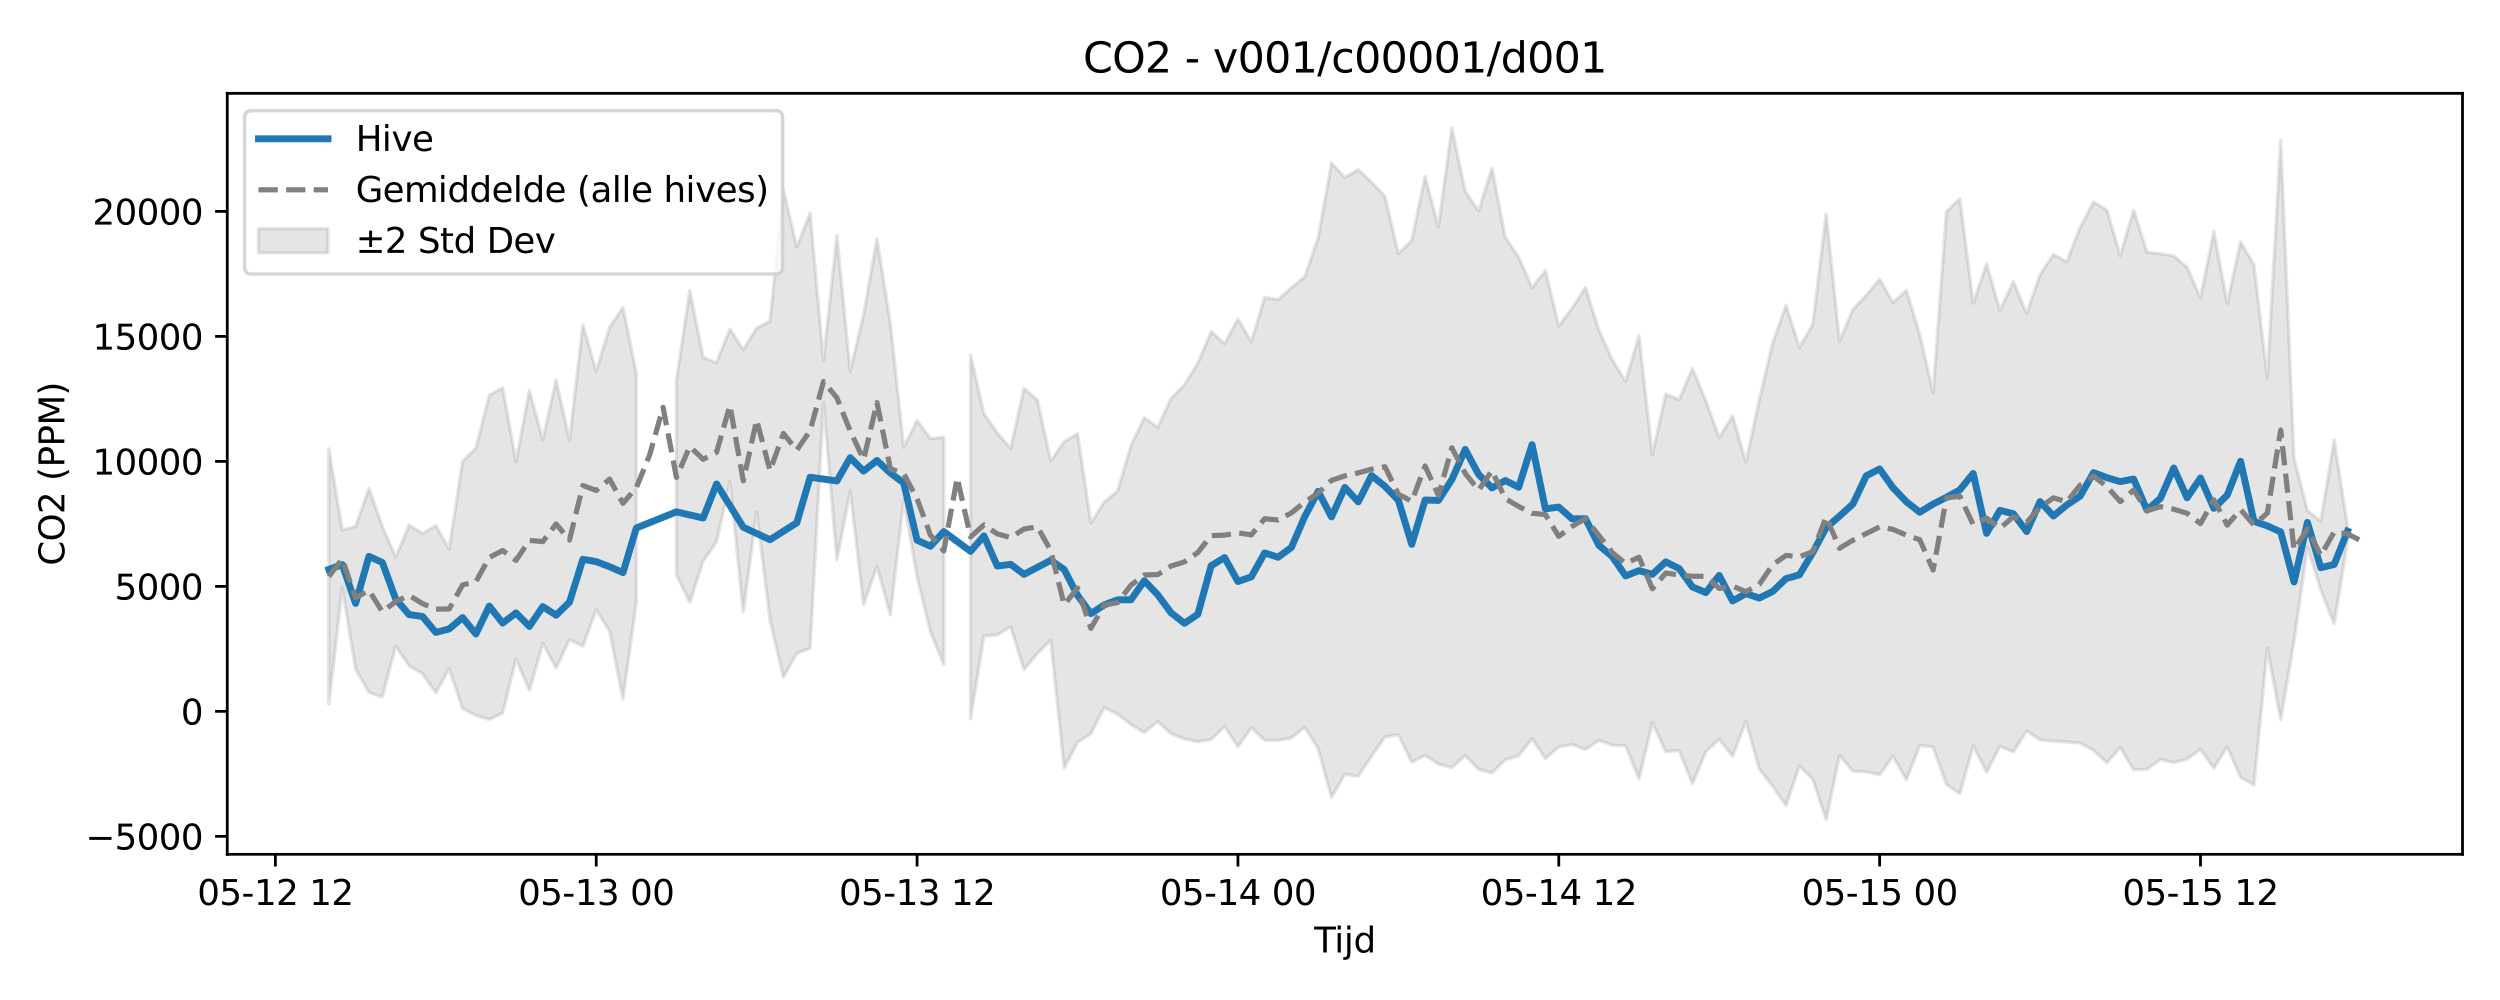 <?xml version="1.0" encoding="utf-8" standalone="no"?>
<!DOCTYPE svg PUBLIC "-//W3C//DTD SVG 1.1//EN"
  "http://www.w3.org/Graphics/SVG/1.1/DTD/svg11.dtd">
<svg xmlns:xlink="http://www.w3.org/1999/xlink" width="720pt" height="288pt" viewBox="0 0 720 288" xmlns="http://www.w3.org/2000/svg" version="1.1">
 <defs>
  <style type="text/css">*{stroke-linejoin: round; stroke-linecap: butt}</style>
 </defs>
 <g id="figure_1">
  <g id="patch_1">
   <path d="M 0 288 
L 720 288 
L 720 0 
L 0 0 
z
" style="fill: #ffffff"/>
  </g>
  <g id="axes_1">
   <g id="patch_2">
    <path d="M 65.45 246.04 
L 709.2 246.04 
L 709.2 26.88 
L 65.45 26.88 
z
" style="fill: #ffffff"/>
   </g>
   <g id="FillBetweenPolyCollection_1">
    <path d="M 94.711 129.252 
L 94.711 202.8 
L 98.562 169.252 
L 102.412 192.684 
L 106.262 199.421 
L 110.112 200.731 
L 113.962 186.057 
L 117.812 191.731 
L 121.663 194.005 
L 125.513 199.512 
L 129.363 192.628 
L 133.213 204.054 
L 137.063 206.027 
L 140.914 207.275 
L 144.764 205.402 
L 148.614 189.806 
L 152.464 198.836 
L 156.314 185.295 
L 160.164 192.362 
L 164.015 184.247 
L 167.865 186.095 
L 171.715 175.611 
L 175.565 181.695 
L 179.415 201.39 
L 183.265 173.303 
L 183.265 107.586 
L 183.265 107.586 
L 179.415 88.534 
L 175.565 94.281 
L 171.715 106.928 
L 167.865 93.55 
L 164.015 126.811 
L 160.164 109.435 
L 156.314 126.682 
L 152.464 112.42 
L 148.614 132.943 
L 144.764 111.709 
L 140.914 113.82 
L 137.063 128.997 
L 133.213 132.876 
L 129.363 158.117 
L 125.513 151.372 
L 121.663 153.663 
L 117.812 151.24 
L 113.962 160.437 
L 110.112 151.615 
L 106.262 140.646 
L 102.412 151.64 
L 98.562 152.632 
L 94.711 129.252 
z
" clip-path="url(#pa9d5048d64)" style="fill: #808080; fill-opacity: 0.2; stroke: #808080; stroke-opacity: 0.2"/>
    <path d="M 194.816 109.461 
L 194.816 165.546 
L 198.666 173.503 
L 202.516 161.614 
L 206.367 156.073 
L 210.217 138.718 
L 214.067 176.245 
L 217.917 147.374 
L 221.767 178.638 
L 225.617 195.065 
L 229.468 188.152 
L 233.318 186.663 
L 237.168 115.908 
L 241.018 161.241 
L 244.868 141.38 
L 248.719 174.123 
L 252.569 163.123 
L 256.419 176.995 
L 260.269 143.99 
L 264.119 166.127 
L 267.969 181.931 
L 271.82 191.411 
L 271.82 125.903 
L 271.82 125.903 
L 267.969 126.303 
L 264.119 121.141 
L 260.269 128.833 
L 256.419 92.98 
L 252.569 68.763 
L 248.719 90.578 
L 244.868 106.904 
L 241.018 67.858 
L 237.168 103.854 
L 233.318 61.415 
L 229.468 71.136 
L 225.617 54.627 
L 221.767 92.484 
L 217.917 94.506 
L 214.067 100.713 
L 210.217 94.772 
L 206.367 104.44 
L 202.516 102.954 
L 198.666 83.65 
L 194.816 109.461 
z
" clip-path="url(#pa9d5048d64)" style="fill: #808080; fill-opacity: 0.2; stroke: #808080; stroke-opacity: 0.2"/>
    <path d="M 279.52 102.219 
L 279.52 207.023 
L 283.37 183.204 
L 287.22 182.852 
L 291.071 180.463 
L 294.921 192.879 
L 298.771 188.224 
L 302.621 184.398 
L 306.471 221.164 
L 310.321 213.826 
L 314.172 211.301 
L 318.022 203.767 
L 321.872 205.689 
L 325.722 208.696 
L 329.572 210.972 
L 333.422 207.827 
L 337.273 211.308 
L 341.123 212.835 
L 344.973 213.609 
L 348.823 212.984 
L 352.673 209.233 
L 356.524 215.041 
L 360.374 209.633 
L 364.224 213.176 
L 368.074 213.221 
L 371.924 212.534 
L 375.774 209.448 
L 379.625 215.559 
L 383.475 229.695 
L 387.325 222.972 
L 391.175 223.527 
L 395.025 217.754 
L 398.876 212.237 
L 402.726 211.612 
L 406.576 219.481 
L 410.426 217.536 
L 414.276 220.056 
L 418.126 221.06 
L 421.977 217.61 
L 425.827 221.572 
L 429.677 222.626 
L 433.527 218.836 
L 437.377 217.633 
L 441.228 212.762 
L 445.078 218.446 
L 448.928 215.09 
L 452.778 214.425 
L 456.628 215.855 
L 460.478 213.205 
L 464.329 214.606 
L 468.179 214.784 
L 472.029 224.287 
L 475.879 208.09 
L 479.729 216.559 
L 483.579 216.081 
L 487.43 225.74 
L 491.28 216.499 
L 495.13 212.912 
L 498.98 217.807 
L 502.83 207.749 
L 506.681 221.482 
L 510.531 226.447 
L 514.381 231.969 
L 518.231 220.585 
L 522.081 224.391 
L 525.931 236.078 
L 529.782 217.558 
L 533.632 222.11 
L 537.482 222.307 
L 541.332 223.127 
L 545.182 217.759 
L 549.033 224.582 
L 552.883 214.659 
L 556.733 215.178 
L 560.583 225.913 
L 564.433 228.577 
L 568.283 214.833 
L 572.134 222.397 
L 575.984 214.933 
L 579.834 216.521 
L 583.684 210.521 
L 587.534 213.077 
L 591.385 213.487 
L 595.235 213.691 
L 599.085 213.994 
L 602.935 216.105 
L 606.785 219.675 
L 610.635 215.271 
L 614.486 221.71 
L 618.336 221.529 
L 622.186 218.768 
L 626.036 219.634 
L 629.886 218.634 
L 633.736 215.794 
L 637.587 221.243 
L 641.437 215.063 
L 645.287 223.859 
L 649.137 226.102 
L 652.987 186.652 
L 656.838 207.263 
L 660.688 184.583 
L 664.538 157.597 
L 668.388 169.874 
L 672.238 179.682 
L 676.088 155.932 
L 676.088 151.575 
L 676.088 151.575 
L 672.238 126.719 
L 668.388 150.129 
L 664.538 147.056 
L 660.688 132.055 
L 656.838 40.417 
L 652.987 108.905 
L 649.137 76.282 
L 645.287 69.677 
L 641.437 87.382 
L 637.587 66.647 
L 633.736 85.822 
L 629.886 77.018 
L 626.036 73.664 
L 622.186 73.085 
L 618.336 72.627 
L 614.486 60.544 
L 610.635 73.666 
L 606.785 60.516 
L 602.935 58.194 
L 599.085 65.452 
L 595.235 75.382 
L 591.385 73.302 
L 587.534 79.127 
L 583.684 90.291 
L 579.834 81.108 
L 575.984 89.418 
L 572.134 76.034 
L 568.283 87.334 
L 564.433 57.232 
L 560.583 60.918 
L 556.733 113.185 
L 552.883 96.201 
L 549.033 83.64 
L 545.182 87.168 
L 541.332 80.361 
L 537.482 85.092 
L 533.632 89.075 
L 529.782 98.253 
L 525.931 61.62 
L 522.081 93.395 
L 518.231 100.098 
L 514.381 87.936 
L 510.531 98.835 
L 506.681 115.124 
L 502.83 133.102 
L 498.98 119.783 
L 495.13 126.046 
L 491.28 115.412 
L 487.43 106.196 
L 483.579 115.068 
L 479.729 113.517 
L 475.879 131.04 
L 472.029 96.647 
L 468.179 109.792 
L 464.329 103.627 
L 460.478 95.118 
L 456.628 82.806 
L 452.778 88.748 
L 448.928 93.868 
L 445.078 77.949 
L 441.228 82.862 
L 437.377 74.079 
L 433.527 68.357 
L 429.677 48.464 
L 425.827 60.795 
L 421.977 55.038 
L 418.126 36.842 
L 414.276 65.377 
L 410.426 50.875 
L 406.576 69.27 
L 402.726 73.036 
L 398.876 56.613 
L 395.025 52.463 
L 391.175 48.865 
L 387.325 51.121 
L 383.475 46.988 
L 379.625 68.5 
L 375.774 79.722 
L 371.924 82.885 
L 368.074 86.291 
L 364.224 85.648 
L 360.374 98.451 
L 356.524 91.886 
L 352.673 99.013 
L 348.823 95.535 
L 344.973 104.604 
L 341.123 110.815 
L 337.273 114.733 
L 333.422 123.123 
L 329.572 120.238 
L 325.722 128.317 
L 321.872 141.414 
L 318.022 144.621 
L 314.172 150.638 
L 310.321 124.887 
L 306.471 127.215 
L 302.621 132.758 
L 298.771 115.201 
L 294.921 111.835 
L 291.071 129.147 
L 287.22 124.659 
L 283.37 119.149 
L 279.52 102.219 
z
" clip-path="url(#pa9d5048d64)" style="fill: #808080; fill-opacity: 0.2; stroke: #808080; stroke-opacity: 0.2"/>
   </g>
   <g id="matplotlib.axis_1">
    <g id="xtick_1">
     <g id="line2d_1">
      <defs>
       <path id="maeb5e033cd" d="M 0 0 
L 0 3.5 
" style="stroke: #000000; stroke-width: 0.8"/>
      </defs>
      <g>
       <use xlink:href="#maeb5e033cd" x="79.311" y="246.04" style="stroke: #000000; stroke-width: 0.8"/>
      </g>
     </g>
     <g id="text_1">
      <!-- 05-12 12 -->
      <g transform="translate(56.83 260.638) scale(0.1 -0.1)">
       <defs>
        <path id="DejaVuSans-30" d="M 2034 4250 
Q 1547 4250 1301 3770 
Q 1056 3291 1056 2328 
Q 1056 1369 1301 889 
Q 1547 409 2034 409 
Q 2525 409 2770 889 
Q 3016 1369 3016 2328 
Q 3016 3291 2770 3770 
Q 2525 4250 2034 4250 
z
M 2034 4750 
Q 2819 4750 3233 4129 
Q 3647 3509 3647 2328 
Q 3647 1150 3233 529 
Q 2819 -91 2034 -91 
Q 1250 -91 836 529 
Q 422 1150 422 2328 
Q 422 3509 836 4129 
Q 1250 4750 2034 4750 
z
" transform="scale(0.016)"/>
        <path id="DejaVuSans-35" d="M 691 4666 
L 3169 4666 
L 3169 4134 
L 1269 4134 
L 1269 2991 
Q 1406 3038 1543 3061 
Q 1681 3084 1819 3084 
Q 2600 3084 3056 2656 
Q 3513 2228 3513 1497 
Q 3513 744 3044 326 
Q 2575 -91 1722 -91 
Q 1428 -91 1123 -41 
Q 819 9 494 109 
L 494 744 
Q 775 591 1075 516 
Q 1375 441 1709 441 
Q 2250 441 2565 725 
Q 2881 1009 2881 1497 
Q 2881 1984 2565 2268 
Q 2250 2553 1709 2553 
Q 1456 2553 1204 2497 
Q 953 2441 691 2322 
L 691 4666 
z
" transform="scale(0.016)"/>
        <path id="DejaVuSans-2d" d="M 313 2009 
L 1997 2009 
L 1997 1497 
L 313 1497 
L 313 2009 
z
" transform="scale(0.016)"/>
        <path id="DejaVuSans-31" d="M 794 531 
L 1825 531 
L 1825 4091 
L 703 3866 
L 703 4441 
L 1819 4666 
L 2450 4666 
L 2450 531 
L 3481 531 
L 3481 0 
L 794 0 
L 794 531 
z
" transform="scale(0.016)"/>
        <path id="DejaVuSans-32" d="M 1228 531 
L 3431 531 
L 3431 0 
L 469 0 
L 469 531 
Q 828 903 1448 1529 
Q 2069 2156 2228 2338 
Q 2531 2678 2651 2914 
Q 2772 3150 2772 3378 
Q 2772 3750 2511 3984 
Q 2250 4219 1831 4219 
Q 1534 4219 1204 4116 
Q 875 4013 500 3803 
L 500 4441 
Q 881 4594 1212 4672 
Q 1544 4750 1819 4750 
Q 2544 4750 2975 4387 
Q 3406 4025 3406 3419 
Q 3406 3131 3298 2873 
Q 3191 2616 2906 2266 
Q 2828 2175 2409 1742 
Q 1991 1309 1228 531 
z
" transform="scale(0.016)"/>
        <path id="DejaVuSans-20" transform="scale(0.016)"/>
       </defs>
       <use xlink:href="#DejaVuSans-30"/>
       <use xlink:href="#DejaVuSans-35" transform="translate(63.623 0)"/>
       <use xlink:href="#DejaVuSans-2d" transform="translate(127.246 0)"/>
       <use xlink:href="#DejaVuSans-31" transform="translate(163.33 0)"/>
       <use xlink:href="#DejaVuSans-32" transform="translate(226.953 0)"/>
       <use xlink:href="#DejaVuSans-20" transform="translate(290.576 0)"/>
       <use xlink:href="#DejaVuSans-31" transform="translate(322.363 0)"/>
       <use xlink:href="#DejaVuSans-32" transform="translate(385.986 0)"/>
      </g>
     </g>
    </g>
    <g id="xtick_2">
     <g id="line2d_2">
      <g>
       <use xlink:href="#maeb5e033cd" x="171.715" y="246.04" style="stroke: #000000; stroke-width: 0.8"/>
      </g>
     </g>
     <g id="text_2">
      <!-- 05-13 00 -->
      <g transform="translate(149.234 260.638) scale(0.1 -0.1)">
       <defs>
        <path id="DejaVuSans-33" d="M 2597 2516 
Q 3050 2419 3304 2112 
Q 3559 1806 3559 1356 
Q 3559 666 3084 287 
Q 2609 -91 1734 -91 
Q 1441 -91 1130 -33 
Q 819 25 488 141 
L 488 750 
Q 750 597 1062 519 
Q 1375 441 1716 441 
Q 2309 441 2620 675 
Q 2931 909 2931 1356 
Q 2931 1769 2642 2001 
Q 2353 2234 1838 2234 
L 1294 2234 
L 1294 2753 
L 1863 2753 
Q 2328 2753 2575 2939 
Q 2822 3125 2822 3475 
Q 2822 3834 2567 4026 
Q 2313 4219 1838 4219 
Q 1578 4219 1281 4162 
Q 984 4106 628 3988 
L 628 4550 
Q 988 4650 1302 4700 
Q 1616 4750 1894 4750 
Q 2613 4750 3031 4423 
Q 3450 4097 3450 3541 
Q 3450 3153 3228 2886 
Q 3006 2619 2597 2516 
z
" transform="scale(0.016)"/>
       </defs>
       <use xlink:href="#DejaVuSans-30"/>
       <use xlink:href="#DejaVuSans-35" transform="translate(63.623 0)"/>
       <use xlink:href="#DejaVuSans-2d" transform="translate(127.246 0)"/>
       <use xlink:href="#DejaVuSans-31" transform="translate(163.33 0)"/>
       <use xlink:href="#DejaVuSans-33" transform="translate(226.953 0)"/>
       <use xlink:href="#DejaVuSans-20" transform="translate(290.576 0)"/>
       <use xlink:href="#DejaVuSans-30" transform="translate(322.363 0)"/>
       <use xlink:href="#DejaVuSans-30" transform="translate(385.986 0)"/>
      </g>
     </g>
    </g>
    <g id="xtick_3">
     <g id="line2d_3">
      <g>
       <use xlink:href="#maeb5e033cd" x="264.119" y="246.04" style="stroke: #000000; stroke-width: 0.8"/>
      </g>
     </g>
     <g id="text_3">
      <!-- 05-13 12 -->
      <g transform="translate(241.639 260.638) scale(0.1 -0.1)">
       <use xlink:href="#DejaVuSans-30"/>
       <use xlink:href="#DejaVuSans-35" transform="translate(63.623 0)"/>
       <use xlink:href="#DejaVuSans-2d" transform="translate(127.246 0)"/>
       <use xlink:href="#DejaVuSans-31" transform="translate(163.33 0)"/>
       <use xlink:href="#DejaVuSans-33" transform="translate(226.953 0)"/>
       <use xlink:href="#DejaVuSans-20" transform="translate(290.576 0)"/>
       <use xlink:href="#DejaVuSans-31" transform="translate(322.363 0)"/>
       <use xlink:href="#DejaVuSans-32" transform="translate(385.986 0)"/>
      </g>
     </g>
    </g>
    <g id="xtick_4">
     <g id="line2d_4">
      <g>
       <use xlink:href="#maeb5e033cd" x="356.524" y="246.04" style="stroke: #000000; stroke-width: 0.8"/>
      </g>
     </g>
     <g id="text_4">
      <!-- 05-14 00 -->
      <g transform="translate(334.043 260.638) scale(0.1 -0.1)">
       <defs>
        <path id="DejaVuSans-34" d="M 2419 4116 
L 825 1625 
L 2419 1625 
L 2419 4116 
z
M 2253 4666 
L 3047 4666 
L 3047 1625 
L 3713 1625 
L 3713 1100 
L 3047 1100 
L 3047 0 
L 2419 0 
L 2419 1100 
L 313 1100 
L 313 1709 
L 2253 4666 
z
" transform="scale(0.016)"/>
       </defs>
       <use xlink:href="#DejaVuSans-30"/>
       <use xlink:href="#DejaVuSans-35" transform="translate(63.623 0)"/>
       <use xlink:href="#DejaVuSans-2d" transform="translate(127.246 0)"/>
       <use xlink:href="#DejaVuSans-31" transform="translate(163.33 0)"/>
       <use xlink:href="#DejaVuSans-34" transform="translate(226.953 0)"/>
       <use xlink:href="#DejaVuSans-20" transform="translate(290.576 0)"/>
       <use xlink:href="#DejaVuSans-30" transform="translate(322.363 0)"/>
       <use xlink:href="#DejaVuSans-30" transform="translate(385.986 0)"/>
      </g>
     </g>
    </g>
    <g id="xtick_5">
     <g id="line2d_5">
      <g>
       <use xlink:href="#maeb5e033cd" x="448.928" y="246.04" style="stroke: #000000; stroke-width: 0.8"/>
      </g>
     </g>
     <g id="text_5">
      <!-- 05-14 12 -->
      <g transform="translate(426.447 260.638) scale(0.1 -0.1)">
       <use xlink:href="#DejaVuSans-30"/>
       <use xlink:href="#DejaVuSans-35" transform="translate(63.623 0)"/>
       <use xlink:href="#DejaVuSans-2d" transform="translate(127.246 0)"/>
       <use xlink:href="#DejaVuSans-31" transform="translate(163.33 0)"/>
       <use xlink:href="#DejaVuSans-34" transform="translate(226.953 0)"/>
       <use xlink:href="#DejaVuSans-20" transform="translate(290.576 0)"/>
       <use xlink:href="#DejaVuSans-31" transform="translate(322.363 0)"/>
       <use xlink:href="#DejaVuSans-32" transform="translate(385.986 0)"/>
      </g>
     </g>
    </g>
    <g id="xtick_6">
     <g id="line2d_6">
      <g>
       <use xlink:href="#maeb5e033cd" x="541.332" y="246.04" style="stroke: #000000; stroke-width: 0.8"/>
      </g>
     </g>
     <g id="text_6">
      <!-- 05-15 00 -->
      <g transform="translate(518.852 260.638) scale(0.1 -0.1)">
       <use xlink:href="#DejaVuSans-30"/>
       <use xlink:href="#DejaVuSans-35" transform="translate(63.623 0)"/>
       <use xlink:href="#DejaVuSans-2d" transform="translate(127.246 0)"/>
       <use xlink:href="#DejaVuSans-31" transform="translate(163.33 0)"/>
       <use xlink:href="#DejaVuSans-35" transform="translate(226.953 0)"/>
       <use xlink:href="#DejaVuSans-20" transform="translate(290.576 0)"/>
       <use xlink:href="#DejaVuSans-30" transform="translate(322.363 0)"/>
       <use xlink:href="#DejaVuSans-30" transform="translate(385.986 0)"/>
      </g>
     </g>
    </g>
    <g id="xtick_7">
     <g id="line2d_7">
      <g>
       <use xlink:href="#maeb5e033cd" x="633.736" y="246.04" style="stroke: #000000; stroke-width: 0.8"/>
      </g>
     </g>
     <g id="text_7">
      <!-- 05-15 12 -->
      <g transform="translate(611.256 260.638) scale(0.1 -0.1)">
       <use xlink:href="#DejaVuSans-30"/>
       <use xlink:href="#DejaVuSans-35" transform="translate(63.623 0)"/>
       <use xlink:href="#DejaVuSans-2d" transform="translate(127.246 0)"/>
       <use xlink:href="#DejaVuSans-31" transform="translate(163.33 0)"/>
       <use xlink:href="#DejaVuSans-35" transform="translate(226.953 0)"/>
       <use xlink:href="#DejaVuSans-20" transform="translate(290.576 0)"/>
       <use xlink:href="#DejaVuSans-31" transform="translate(322.363 0)"/>
       <use xlink:href="#DejaVuSans-32" transform="translate(385.986 0)"/>
      </g>
     </g>
    </g>
    <g id="text_8">
     <!-- Tijd -->
     <g transform="translate(378.475 274.317) scale(0.1 -0.1)">
      <defs>
       <path id="DejaVuSans-54" d="M -19 4666 
L 3928 4666 
L 3928 4134 
L 2272 4134 
L 2272 0 
L 1638 0 
L 1638 4134 
L -19 4134 
L -19 4666 
z
" transform="scale(0.016)"/>
       <path id="DejaVuSans-69" d="M 603 3500 
L 1178 3500 
L 1178 0 
L 603 0 
L 603 3500 
z
M 603 4863 
L 1178 4863 
L 1178 4134 
L 603 4134 
L 603 4863 
z
" transform="scale(0.016)"/>
       <path id="DejaVuSans-6a" d="M 603 3500 
L 1178 3500 
L 1178 -63 
Q 1178 -731 923 -1031 
Q 669 -1331 103 -1331 
L -116 -1331 
L -116 -844 
L 38 -844 
Q 366 -844 484 -692 
Q 603 -541 603 -63 
L 603 3500 
z
M 603 4863 
L 1178 4863 
L 1178 4134 
L 603 4134 
L 603 4863 
z
" transform="scale(0.016)"/>
       <path id="DejaVuSans-64" d="M 2906 2969 
L 2906 4863 
L 3481 4863 
L 3481 0 
L 2906 0 
L 2906 525 
Q 2725 213 2448 61 
Q 2172 -91 1784 -91 
Q 1150 -91 751 415 
Q 353 922 353 1747 
Q 353 2572 751 3078 
Q 1150 3584 1784 3584 
Q 2172 3584 2448 3432 
Q 2725 3281 2906 2969 
z
M 947 1747 
Q 947 1113 1208 752 
Q 1469 391 1925 391 
Q 2381 391 2643 752 
Q 2906 1113 2906 1747 
Q 2906 2381 2643 2742 
Q 2381 3103 1925 3103 
Q 1469 3103 1208 2742 
Q 947 2381 947 1747 
z
" transform="scale(0.016)"/>
      </defs>
      <use xlink:href="#DejaVuSans-54"/>
      <use xlink:href="#DejaVuSans-69" transform="translate(57.959 0)"/>
      <use xlink:href="#DejaVuSans-6a" transform="translate(85.742 0)"/>
      <use xlink:href="#DejaVuSans-64" transform="translate(113.525 0)"/>
     </g>
    </g>
   </g>
   <g id="matplotlib.axis_2">
    <g id="ytick_1">
     <g id="line2d_8">
      <defs>
       <path id="m25314f1a66" d="M 0 0 
L -3.5 0 
" style="stroke: #000000; stroke-width: 0.8"/>
      </defs>
      <g>
       <use xlink:href="#m25314f1a66" x="65.45" y="240.872" style="stroke: #000000; stroke-width: 0.8"/>
      </g>
     </g>
     <g id="text_9">
      <!-- −5000 -->
      <g transform="translate(24.62 244.671) scale(0.1 -0.1)">
       <defs>
        <path id="DejaVuSans-2212" d="M 678 2272 
L 4684 2272 
L 4684 1741 
L 678 1741 
L 678 2272 
z
" transform="scale(0.016)"/>
       </defs>
       <use xlink:href="#DejaVuSans-2212"/>
       <use xlink:href="#DejaVuSans-35" transform="translate(83.789 0)"/>
       <use xlink:href="#DejaVuSans-30" transform="translate(147.412 0)"/>
       <use xlink:href="#DejaVuSans-30" transform="translate(211.035 0)"/>
       <use xlink:href="#DejaVuSans-30" transform="translate(274.658 0)"/>
      </g>
     </g>
    </g>
    <g id="ytick_2">
     <g id="line2d_9">
      <g>
       <use xlink:href="#m25314f1a66" x="65.45" y="204.876" style="stroke: #000000; stroke-width: 0.8"/>
      </g>
     </g>
     <g id="text_10">
      <!-- 0 -->
      <g transform="translate(52.087 208.675) scale(0.1 -0.1)">
       <use xlink:href="#DejaVuSans-30"/>
      </g>
     </g>
    </g>
    <g id="ytick_3">
     <g id="line2d_10">
      <g>
       <use xlink:href="#m25314f1a66" x="65.45" y="168.879" style="stroke: #000000; stroke-width: 0.8"/>
      </g>
     </g>
     <g id="text_11">
      <!-- 5000 -->
      <g transform="translate(33 172.678) scale(0.1 -0.1)">
       <use xlink:href="#DejaVuSans-35"/>
       <use xlink:href="#DejaVuSans-30" transform="translate(63.623 0)"/>
       <use xlink:href="#DejaVuSans-30" transform="translate(127.246 0)"/>
       <use xlink:href="#DejaVuSans-30" transform="translate(190.869 0)"/>
      </g>
     </g>
    </g>
    <g id="ytick_4">
     <g id="line2d_11">
      <g>
       <use xlink:href="#m25314f1a66" x="65.45" y="132.883" style="stroke: #000000; stroke-width: 0.8"/>
      </g>
     </g>
     <g id="text_12">
      <!-- 10000 -->
      <g transform="translate(26.637 136.682) scale(0.1 -0.1)">
       <use xlink:href="#DejaVuSans-31"/>
       <use xlink:href="#DejaVuSans-30" transform="translate(63.623 0)"/>
       <use xlink:href="#DejaVuSans-30" transform="translate(127.246 0)"/>
       <use xlink:href="#DejaVuSans-30" transform="translate(190.869 0)"/>
       <use xlink:href="#DejaVuSans-30" transform="translate(254.492 0)"/>
      </g>
     </g>
    </g>
    <g id="ytick_5">
     <g id="line2d_12">
      <g>
       <use xlink:href="#m25314f1a66" x="65.45" y="96.886" style="stroke: #000000; stroke-width: 0.8"/>
      </g>
     </g>
     <g id="text_13">
      <!-- 15000 -->
      <g transform="translate(26.637 100.685) scale(0.1 -0.1)">
       <use xlink:href="#DejaVuSans-31"/>
       <use xlink:href="#DejaVuSans-35" transform="translate(63.623 0)"/>
       <use xlink:href="#DejaVuSans-30" transform="translate(127.246 0)"/>
       <use xlink:href="#DejaVuSans-30" transform="translate(190.869 0)"/>
       <use xlink:href="#DejaVuSans-30" transform="translate(254.492 0)"/>
      </g>
     </g>
    </g>
    <g id="ytick_6">
     <g id="line2d_13">
      <g>
       <use xlink:href="#m25314f1a66" x="65.45" y="60.89" style="stroke: #000000; stroke-width: 0.8"/>
      </g>
     </g>
     <g id="text_14">
      <!-- 20000 -->
      <g transform="translate(26.637 64.689) scale(0.1 -0.1)">
       <use xlink:href="#DejaVuSans-32"/>
       <use xlink:href="#DejaVuSans-30" transform="translate(63.623 0)"/>
       <use xlink:href="#DejaVuSans-30" transform="translate(127.246 0)"/>
       <use xlink:href="#DejaVuSans-30" transform="translate(190.869 0)"/>
       <use xlink:href="#DejaVuSans-30" transform="translate(254.492 0)"/>
      </g>
     </g>
    </g>
    <g id="text_15">
     <!-- CO2 (PPM) -->
     <g transform="translate(18.541 162.903) rotate(-90) scale(0.1 -0.1)">
      <defs>
       <path id="DejaVuSans-43" d="M 4122 4306 
L 4122 3641 
Q 3803 3938 3442 4084 
Q 3081 4231 2675 4231 
Q 1875 4231 1450 3742 
Q 1025 3253 1025 2328 
Q 1025 1406 1450 917 
Q 1875 428 2675 428 
Q 3081 428 3442 575 
Q 3803 722 4122 1019 
L 4122 359 
Q 3791 134 3420 21 
Q 3050 -91 2638 -91 
Q 1578 -91 968 557 
Q 359 1206 359 2328 
Q 359 3453 968 4101 
Q 1578 4750 2638 4750 
Q 3056 4750 3426 4639 
Q 3797 4528 4122 4306 
z
" transform="scale(0.016)"/>
       <path id="DejaVuSans-4f" d="M 2522 4238 
Q 1834 4238 1429 3725 
Q 1025 3213 1025 2328 
Q 1025 1447 1429 934 
Q 1834 422 2522 422 
Q 3209 422 3611 934 
Q 4013 1447 4013 2328 
Q 4013 3213 3611 3725 
Q 3209 4238 2522 4238 
z
M 2522 4750 
Q 3503 4750 4090 4092 
Q 4678 3434 4678 2328 
Q 4678 1225 4090 567 
Q 3503 -91 2522 -91 
Q 1538 -91 948 565 
Q 359 1222 359 2328 
Q 359 3434 948 4092 
Q 1538 4750 2522 4750 
z
" transform="scale(0.016)"/>
       <path id="DejaVuSans-28" d="M 1984 4856 
Q 1566 4138 1362 3434 
Q 1159 2731 1159 2009 
Q 1159 1288 1364 580 
Q 1569 -128 1984 -844 
L 1484 -844 
Q 1016 -109 783 600 
Q 550 1309 550 2009 
Q 550 2706 781 3412 
Q 1013 4119 1484 4856 
L 1984 4856 
z
" transform="scale(0.016)"/>
       <path id="DejaVuSans-50" d="M 1259 4147 
L 1259 2394 
L 2053 2394 
Q 2494 2394 2734 2622 
Q 2975 2850 2975 3272 
Q 2975 3691 2734 3919 
Q 2494 4147 2053 4147 
L 1259 4147 
z
M 628 4666 
L 2053 4666 
Q 2838 4666 3239 4311 
Q 3641 3956 3641 3272 
Q 3641 2581 3239 2228 
Q 2838 1875 2053 1875 
L 1259 1875 
L 1259 0 
L 628 0 
L 628 4666 
z
" transform="scale(0.016)"/>
       <path id="DejaVuSans-4d" d="M 628 4666 
L 1569 4666 
L 2759 1491 
L 3956 4666 
L 4897 4666 
L 4897 0 
L 4281 0 
L 4281 4097 
L 3078 897 
L 2444 897 
L 1241 4097 
L 1241 0 
L 628 0 
L 628 4666 
z
" transform="scale(0.016)"/>
       <path id="DejaVuSans-29" d="M 513 4856 
L 1013 4856 
Q 1481 4119 1714 3412 
Q 1947 2706 1947 2009 
Q 1947 1309 1714 600 
Q 1481 -109 1013 -844 
L 513 -844 
Q 928 -128 1133 580 
Q 1338 1288 1338 2009 
Q 1338 2731 1133 3434 
Q 928 4138 513 4856 
z
" transform="scale(0.016)"/>
      </defs>
      <use xlink:href="#DejaVuSans-43"/>
      <use xlink:href="#DejaVuSans-4f" transform="translate(69.824 0)"/>
      <use xlink:href="#DejaVuSans-32" transform="translate(148.535 0)"/>
      <use xlink:href="#DejaVuSans-20" transform="translate(212.158 0)"/>
      <use xlink:href="#DejaVuSans-28" transform="translate(243.945 0)"/>
      <use xlink:href="#DejaVuSans-50" transform="translate(282.959 0)"/>
      <use xlink:href="#DejaVuSans-50" transform="translate(343.262 0)"/>
      <use xlink:href="#DejaVuSans-4d" transform="translate(403.564 0)"/>
      <use xlink:href="#DejaVuSans-29" transform="translate(489.844 0)"/>
     </g>
    </g>
   </g>
   <g id="line2d_14">
    <path d="M 94.711 164.012 
L 98.562 162.591 
L 102.412 173.782 
L 106.262 160.244 
L 110.112 161.997 
L 113.962 172.511 
L 117.812 177.004 
L 121.663 177.533 
L 125.513 182.135 
L 129.363 181.13 
L 133.213 177.866 
L 137.063 182.584 
L 140.914 174.55 
L 144.764 179.457 
L 148.614 176.513 
L 152.464 180.405 
L 156.314 174.708 
L 160.164 177.168 
L 164.015 173.412 
L 167.865 161.075 
L 171.715 161.749 
L 175.565 163.218 
L 179.415 164.912 
L 183.265 152.062 
L 194.816 147.418 
L 202.516 149.182 
L 206.367 139.384 
L 214.067 151.831 
L 221.767 155.445 
L 229.468 150.571 
L 233.318 137.443 
L 241.018 138.52 
L 244.868 131.817 
L 248.719 135.669 
L 252.569 132.624 
L 256.419 136.234 
L 260.269 139.091 
L 264.119 155.578 
L 267.969 157.317 
L 271.82 153.113 
L 279.52 158.783 
L 283.37 154.341 
L 287.22 163.017 
L 291.071 162.529 
L 294.921 165.409 
L 302.621 161.368 
L 306.471 164 
L 310.321 171.43 
L 314.172 176.719 
L 318.022 174.221 
L 321.872 172.75 
L 325.722 172.745 
L 329.572 167.259 
L 333.422 171.286 
L 337.273 176.498 
L 341.123 179.503 
L 344.973 176.911 
L 348.823 162.928 
L 352.673 160.588 
L 356.524 167.473 
L 360.374 166.139 
L 364.224 159.246 
L 368.074 160.48 
L 371.924 157.672 
L 375.774 148.776 
L 379.625 141.522 
L 383.475 148.875 
L 387.325 140.382 
L 391.175 144.531 
L 395.025 136.962 
L 398.876 140.077 
L 402.726 144.068 
L 406.576 156.777 
L 410.426 144.008 
L 414.276 144.121 
L 418.126 138.131 
L 421.977 129.446 
L 425.827 136.607 
L 429.677 140.516 
L 433.527 138.397 
L 437.377 140.32 
L 441.228 128.066 
L 445.078 146.554 
L 448.928 146.041 
L 452.778 149.436 
L 456.628 149.394 
L 460.478 157.036 
L 464.329 160.302 
L 468.179 165.863 
L 472.029 164.339 
L 475.879 165.402 
L 479.729 161.826 
L 483.579 163.724 
L 487.43 169.054 
L 491.28 170.657 
L 495.13 165.733 
L 498.98 173.079 
L 502.83 170.957 
L 506.681 172.234 
L 510.531 170.345 
L 514.381 166.638 
L 518.231 165.555 
L 522.081 159.122 
L 525.931 151.961 
L 529.782 148.652 
L 533.632 145.155 
L 537.482 137.032 
L 541.332 135.059 
L 545.182 140.473 
L 549.033 144.5 
L 552.883 147.528 
L 556.733 145.169 
L 560.583 143.228 
L 564.433 141.066 
L 568.283 136.36 
L 572.134 153.597 
L 575.984 146.974 
L 579.834 147.963 
L 583.684 153.067 
L 587.534 144.463 
L 591.385 148.611 
L 595.235 145.421 
L 599.085 142.892 
L 602.935 136.115 
L 606.785 137.567 
L 610.635 138.697 
L 614.486 137.975 
L 618.336 146.885 
L 622.186 143.55 
L 626.036 134.786 
L 629.886 143.358 
L 633.736 137.658 
L 637.587 146.396 
L 641.437 142.583 
L 645.287 132.861 
L 649.137 150.147 
L 652.987 151.452 
L 656.838 153.201 
L 660.688 167.605 
L 664.538 150.463 
L 668.388 163.492 
L 672.238 162.563 
L 676.088 152.983 
L 676.088 152.983 
" clip-path="url(#pa9d5048d64)" style="fill: none; stroke: #1f77b4; stroke-width: 2; stroke-linecap: square"/>
   </g>
   <g id="line2d_15">
    <path d="M 94.711 166.026 
L 98.562 160.942 
L 102.412 172.162 
L 106.262 170.033 
L 110.112 176.173 
L 113.962 173.247 
L 117.812 171.486 
L 121.663 173.834 
L 125.513 175.442 
L 129.363 175.372 
L 133.213 168.465 
L 137.063 167.512 
L 140.914 160.548 
L 144.764 158.555 
L 148.614 161.374 
L 152.464 155.628 
L 156.314 155.989 
L 160.164 150.898 
L 164.015 155.529 
L 167.865 139.823 
L 171.715 141.269 
L 175.565 137.988 
L 179.415 144.962 
L 183.265 140.444 
L 187.116 130.953 
L 190.966 117.313 
L 194.816 137.503 
L 198.666 128.577 
L 202.516 132.284 
L 206.367 130.256 
L 210.217 116.745 
L 214.067 138.479 
L 217.917 120.94 
L 221.767 135.561 
L 225.617 124.846 
L 229.468 129.644 
L 233.318 124.039 
L 237.168 109.881 
L 241.018 114.549 
L 244.868 124.142 
L 248.719 132.351 
L 252.569 115.943 
L 256.419 134.988 
L 260.269 136.412 
L 264.119 143.634 
L 267.969 154.117 
L 271.82 158.657 
L 275.67 137.586 
L 279.52 154.621 
L 283.37 151.177 
L 287.22 153.756 
L 291.071 154.805 
L 294.921 152.357 
L 298.771 151.712 
L 302.621 158.578 
L 306.471 174.189 
L 310.321 169.356 
L 314.172 180.97 
L 318.022 174.194 
L 321.872 173.551 
L 325.722 168.506 
L 329.572 165.605 
L 333.422 165.475 
L 337.273 163.02 
L 341.123 161.825 
L 344.973 159.107 
L 348.823 154.259 
L 352.673 154.123 
L 356.524 153.463 
L 360.374 154.042 
L 364.224 149.412 
L 368.074 149.756 
L 371.924 147.71 
L 375.774 144.585 
L 379.625 142.03 
L 383.475 138.341 
L 387.325 137.047 
L 391.175 136.196 
L 395.025 135.108 
L 398.876 134.425 
L 402.726 142.324 
L 406.576 144.376 
L 410.426 134.206 
L 414.276 142.716 
L 418.126 128.951 
L 421.977 136.324 
L 425.827 141.183 
L 429.677 135.545 
L 433.527 143.597 
L 437.377 145.856 
L 441.228 147.812 
L 445.078 148.198 
L 448.928 154.479 
L 452.778 151.587 
L 456.628 149.33 
L 464.329 159.117 
L 468.179 162.288 
L 472.029 160.467 
L 475.879 169.565 
L 479.729 165.038 
L 483.579 165.574 
L 487.43 165.968 
L 491.28 165.955 
L 495.13 169.479 
L 498.98 168.795 
L 502.83 170.426 
L 506.681 168.303 
L 510.531 162.641 
L 514.381 159.952 
L 518.231 160.342 
L 522.081 158.893 
L 525.931 148.849 
L 529.782 157.906 
L 533.632 155.593 
L 541.332 151.744 
L 545.182 152.463 
L 549.033 154.111 
L 552.883 155.43 
L 556.733 164.182 
L 560.583 143.415 
L 564.433 142.905 
L 568.283 151.083 
L 572.134 149.216 
L 575.984 152.176 
L 579.834 148.815 
L 583.684 150.406 
L 587.534 146.102 
L 591.385 143.394 
L 595.235 144.536 
L 599.085 139.723 
L 602.935 137.15 
L 606.785 140.096 
L 610.635 144.469 
L 614.486 141.127 
L 618.336 147.078 
L 622.186 145.926 
L 626.036 146.649 
L 629.886 147.826 
L 633.736 150.808 
L 637.587 143.945 
L 641.437 151.222 
L 645.287 146.768 
L 649.137 151.192 
L 652.987 147.778 
L 656.838 123.84 
L 660.688 158.319 
L 664.538 152.327 
L 668.388 160.001 
L 672.238 153.2 
L 676.088 153.753 
L 679.939 155.721 
L 679.939 155.721 
" clip-path="url(#pa9d5048d64)" style="fill: none; stroke-dasharray: 5.55,2.4; stroke-dashoffset: 0; stroke: #808080; stroke-width: 1.5"/>
   </g>
   <g id="patch_3">
    <path d="M 65.45 246.04 
L 65.45 26.88 
" style="fill: none; stroke: #000000; stroke-width: 0.8; stroke-linejoin: miter; stroke-linecap: square"/>
   </g>
   <g id="patch_4">
    <path d="M 709.2 246.04 
L 709.2 26.88 
" style="fill: none; stroke: #000000; stroke-width: 0.8; stroke-linejoin: miter; stroke-linecap: square"/>
   </g>
   <g id="patch_5">
    <path d="M 65.45 246.04 
L 709.2 246.04 
" style="fill: none; stroke: #000000; stroke-width: 0.8; stroke-linejoin: miter; stroke-linecap: square"/>
   </g>
   <g id="patch_6">
    <path d="M 65.45 26.88 
L 709.2 26.88 
" style="fill: none; stroke: #000000; stroke-width: 0.8; stroke-linejoin: miter; stroke-linecap: square"/>
   </g>
   <g id="text_16">
    <!-- CO2 - v001/c00001/d001 -->
    <g transform="translate(311.922 20.88) scale(0.12 -0.12)">
     <defs>
      <path id="DejaVuSans-76" d="M 191 3500 
L 800 3500 
L 1894 563 
L 2988 3500 
L 3597 3500 
L 2284 0 
L 1503 0 
L 191 3500 
z
" transform="scale(0.016)"/>
      <path id="DejaVuSans-2f" d="M 1625 4666 
L 2156 4666 
L 531 -594 
L 0 -594 
L 1625 4666 
z
" transform="scale(0.016)"/>
      <path id="DejaVuSans-63" d="M 3122 3366 
L 3122 2828 
Q 2878 2963 2633 3030 
Q 2388 3097 2138 3097 
Q 1578 3097 1268 2742 
Q 959 2388 959 1747 
Q 959 1106 1268 751 
Q 1578 397 2138 397 
Q 2388 397 2633 464 
Q 2878 531 3122 666 
L 3122 134 
Q 2881 22 2623 -34 
Q 2366 -91 2075 -91 
Q 1284 -91 818 406 
Q 353 903 353 1747 
Q 353 2603 823 3093 
Q 1294 3584 2113 3584 
Q 2378 3584 2631 3529 
Q 2884 3475 3122 3366 
z
" transform="scale(0.016)"/>
     </defs>
     <use xlink:href="#DejaVuSans-43"/>
     <use xlink:href="#DejaVuSans-4f" transform="translate(69.824 0)"/>
     <use xlink:href="#DejaVuSans-32" transform="translate(148.535 0)"/>
     <use xlink:href="#DejaVuSans-20" transform="translate(212.158 0)"/>
     <use xlink:href="#DejaVuSans-2d" transform="translate(243.945 0)"/>
     <use xlink:href="#DejaVuSans-20" transform="translate(280.029 0)"/>
     <use xlink:href="#DejaVuSans-76" transform="translate(311.816 0)"/>
     <use xlink:href="#DejaVuSans-30" transform="translate(370.996 0)"/>
     <use xlink:href="#DejaVuSans-30" transform="translate(434.619 0)"/>
     <use xlink:href="#DejaVuSans-31" transform="translate(498.242 0)"/>
     <use xlink:href="#DejaVuSans-2f" transform="translate(561.865 0)"/>
     <use xlink:href="#DejaVuSans-63" transform="translate(595.557 0)"/>
     <use xlink:href="#DejaVuSans-30" transform="translate(650.537 0)"/>
     <use xlink:href="#DejaVuSans-30" transform="translate(714.16 0)"/>
     <use xlink:href="#DejaVuSans-30" transform="translate(777.783 0)"/>
     <use xlink:href="#DejaVuSans-30" transform="translate(841.406 0)"/>
     <use xlink:href="#DejaVuSans-31" transform="translate(905.029 0)"/>
     <use xlink:href="#DejaVuSans-2f" transform="translate(968.652 0)"/>
     <use xlink:href="#DejaVuSans-64" transform="translate(1002.344 0)"/>
     <use xlink:href="#DejaVuSans-30" transform="translate(1065.82 0)"/>
     <use xlink:href="#DejaVuSans-30" transform="translate(1129.443 0)"/>
     <use xlink:href="#DejaVuSans-31" transform="translate(1193.066 0)"/>
    </g>
   </g>
   <g id="legend_1">
    <g id="patch_7">
     <path d="M 72.45 78.914 
L 223.394 78.914 
Q 225.394 78.914 225.394 76.914 
L 225.394 33.88 
Q 225.394 31.88 223.394 31.88 
L 72.45 31.88 
Q 70.45 31.88 70.45 33.88 
L 70.45 76.914 
Q 70.45 78.914 72.45 78.914 
z
" style="fill: #ffffff; opacity: 0.8; stroke: #cccccc; stroke-linejoin: miter"/>
    </g>
    <g id="line2d_16">
     <path d="M 74.45 39.978 
L 84.45 39.978 
L 94.45 39.978 
" style="fill: none; stroke: #1f77b4; stroke-width: 2; stroke-linecap: square"/>
    </g>
    <g id="text_17">
     <!-- Hive -->
     <g transform="translate(102.45 43.478) scale(0.1 -0.1)">
      <defs>
       <path id="DejaVuSans-48" d="M 628 4666 
L 1259 4666 
L 1259 2753 
L 3553 2753 
L 3553 4666 
L 4184 4666 
L 4184 0 
L 3553 0 
L 3553 2222 
L 1259 2222 
L 1259 0 
L 628 0 
L 628 4666 
z
" transform="scale(0.016)"/>
       <path id="DejaVuSans-65" d="M 3597 1894 
L 3597 1613 
L 953 1613 
Q 991 1019 1311 708 
Q 1631 397 2203 397 
Q 2534 397 2845 478 
Q 3156 559 3463 722 
L 3463 178 
Q 3153 47 2828 -22 
Q 2503 -91 2169 -91 
Q 1331 -91 842 396 
Q 353 884 353 1716 
Q 353 2575 817 3079 
Q 1281 3584 2069 3584 
Q 2775 3584 3186 3129 
Q 3597 2675 3597 1894 
z
M 3022 2063 
Q 3016 2534 2758 2815 
Q 2500 3097 2075 3097 
Q 1594 3097 1305 2825 
Q 1016 2553 972 2059 
L 3022 2063 
z
" transform="scale(0.016)"/>
      </defs>
      <use xlink:href="#DejaVuSans-48"/>
      <use xlink:href="#DejaVuSans-69" transform="translate(75.195 0)"/>
      <use xlink:href="#DejaVuSans-76" transform="translate(102.979 0)"/>
      <use xlink:href="#DejaVuSans-65" transform="translate(162.158 0)"/>
     </g>
    </g>
    <g id="line2d_17">
     <path d="M 74.45 54.657 
L 84.45 54.657 
L 94.45 54.657 
" style="fill: none; stroke-dasharray: 5.55,2.4; stroke-dashoffset: 0; stroke: #808080; stroke-width: 1.5"/>
    </g>
    <g id="text_18">
     <!-- Gemiddelde (alle hives) -->
     <g transform="translate(102.45 58.157) scale(0.1 -0.1)">
      <defs>
       <path id="DejaVuSans-47" d="M 3809 666 
L 3809 1919 
L 2778 1919 
L 2778 2438 
L 4434 2438 
L 4434 434 
Q 4069 175 3628 42 
Q 3188 -91 2688 -91 
Q 1594 -91 976 548 
Q 359 1188 359 2328 
Q 359 3472 976 4111 
Q 1594 4750 2688 4750 
Q 3144 4750 3555 4637 
Q 3966 4525 4313 4306 
L 4313 3634 
Q 3963 3931 3569 4081 
Q 3175 4231 2741 4231 
Q 1884 4231 1454 3753 
Q 1025 3275 1025 2328 
Q 1025 1384 1454 906 
Q 1884 428 2741 428 
Q 3075 428 3337 486 
Q 3600 544 3809 666 
z
" transform="scale(0.016)"/>
       <path id="DejaVuSans-6d" d="M 3328 2828 
Q 3544 3216 3844 3400 
Q 4144 3584 4550 3584 
Q 5097 3584 5394 3201 
Q 5691 2819 5691 2113 
L 5691 0 
L 5113 0 
L 5113 2094 
Q 5113 2597 4934 2840 
Q 4756 3084 4391 3084 
Q 3944 3084 3684 2787 
Q 3425 2491 3425 1978 
L 3425 0 
L 2847 0 
L 2847 2094 
Q 2847 2600 2669 2842 
Q 2491 3084 2119 3084 
Q 1678 3084 1418 2786 
Q 1159 2488 1159 1978 
L 1159 0 
L 581 0 
L 581 3500 
L 1159 3500 
L 1159 2956 
Q 1356 3278 1631 3431 
Q 1906 3584 2284 3584 
Q 2666 3584 2933 3390 
Q 3200 3197 3328 2828 
z
" transform="scale(0.016)"/>
       <path id="DejaVuSans-6c" d="M 603 4863 
L 1178 4863 
L 1178 0 
L 603 0 
L 603 4863 
z
" transform="scale(0.016)"/>
       <path id="DejaVuSans-61" d="M 2194 1759 
Q 1497 1759 1228 1600 
Q 959 1441 959 1056 
Q 959 750 1161 570 
Q 1363 391 1709 391 
Q 2188 391 2477 730 
Q 2766 1069 2766 1631 
L 2766 1759 
L 2194 1759 
z
M 3341 1997 
L 3341 0 
L 2766 0 
L 2766 531 
Q 2569 213 2275 61 
Q 1981 -91 1556 -91 
Q 1019 -91 701 211 
Q 384 513 384 1019 
Q 384 1609 779 1909 
Q 1175 2209 1959 2209 
L 2766 2209 
L 2766 2266 
Q 2766 2663 2505 2880 
Q 2244 3097 1772 3097 
Q 1472 3097 1187 3025 
Q 903 2953 641 2809 
L 641 3341 
Q 956 3463 1253 3523 
Q 1550 3584 1831 3584 
Q 2591 3584 2966 3190 
Q 3341 2797 3341 1997 
z
" transform="scale(0.016)"/>
       <path id="DejaVuSans-68" d="M 3513 2113 
L 3513 0 
L 2938 0 
L 2938 2094 
Q 2938 2591 2744 2837 
Q 2550 3084 2163 3084 
Q 1697 3084 1428 2787 
Q 1159 2491 1159 1978 
L 1159 0 
L 581 0 
L 581 4863 
L 1159 4863 
L 1159 2956 
Q 1366 3272 1645 3428 
Q 1925 3584 2291 3584 
Q 2894 3584 3203 3211 
Q 3513 2838 3513 2113 
z
" transform="scale(0.016)"/>
       <path id="DejaVuSans-73" d="M 2834 3397 
L 2834 2853 
Q 2591 2978 2328 3040 
Q 2066 3103 1784 3103 
Q 1356 3103 1142 2972 
Q 928 2841 928 2578 
Q 928 2378 1081 2264 
Q 1234 2150 1697 2047 
L 1894 2003 
Q 2506 1872 2764 1633 
Q 3022 1394 3022 966 
Q 3022 478 2636 193 
Q 2250 -91 1575 -91 
Q 1294 -91 989 -36 
Q 684 19 347 128 
L 347 722 
Q 666 556 975 473 
Q 1284 391 1588 391 
Q 1994 391 2212 530 
Q 2431 669 2431 922 
Q 2431 1156 2273 1281 
Q 2116 1406 1581 1522 
L 1381 1569 
Q 847 1681 609 1914 
Q 372 2147 372 2553 
Q 372 3047 722 3315 
Q 1072 3584 1716 3584 
Q 2034 3584 2315 3537 
Q 2597 3491 2834 3397 
z
" transform="scale(0.016)"/>
      </defs>
      <use xlink:href="#DejaVuSans-47"/>
      <use xlink:href="#DejaVuSans-65" transform="translate(77.49 0)"/>
      <use xlink:href="#DejaVuSans-6d" transform="translate(139.014 0)"/>
      <use xlink:href="#DejaVuSans-69" transform="translate(236.426 0)"/>
      <use xlink:href="#DejaVuSans-64" transform="translate(264.209 0)"/>
      <use xlink:href="#DejaVuSans-64" transform="translate(327.686 0)"/>
      <use xlink:href="#DejaVuSans-65" transform="translate(391.162 0)"/>
      <use xlink:href="#DejaVuSans-6c" transform="translate(452.686 0)"/>
      <use xlink:href="#DejaVuSans-64" transform="translate(480.469 0)"/>
      <use xlink:href="#DejaVuSans-65" transform="translate(543.945 0)"/>
      <use xlink:href="#DejaVuSans-20" transform="translate(605.469 0)"/>
      <use xlink:href="#DejaVuSans-28" transform="translate(637.256 0)"/>
      <use xlink:href="#DejaVuSans-61" transform="translate(676.27 0)"/>
      <use xlink:href="#DejaVuSans-6c" transform="translate(737.549 0)"/>
      <use xlink:href="#DejaVuSans-6c" transform="translate(765.332 0)"/>
      <use xlink:href="#DejaVuSans-65" transform="translate(793.115 0)"/>
      <use xlink:href="#DejaVuSans-20" transform="translate(854.639 0)"/>
      <use xlink:href="#DejaVuSans-68" transform="translate(886.426 0)"/>
      <use xlink:href="#DejaVuSans-69" transform="translate(949.805 0)"/>
      <use xlink:href="#DejaVuSans-76" transform="translate(977.588 0)"/>
      <use xlink:href="#DejaVuSans-65" transform="translate(1036.768 0)"/>
      <use xlink:href="#DejaVuSans-73" transform="translate(1098.291 0)"/>
      <use xlink:href="#DejaVuSans-29" transform="translate(1150.391 0)"/>
     </g>
    </g>
    <g id="patch_8">
     <path d="M 74.45 72.835 
L 94.45 72.835 
L 94.45 65.835 
L 74.45 65.835 
z
" style="fill: #808080; fill-opacity: 0.2; stroke: #808080; stroke-opacity: 0.2; stroke-linejoin: miter"/>
    </g>
    <g id="text_19">
     <!-- ±2 Std Dev -->
     <g transform="translate(102.45 72.835) scale(0.1 -0.1)">
      <defs>
       <path id="DejaVuSans-b1" d="M 2944 4013 
L 2944 2803 
L 4684 2803 
L 4684 2272 
L 2944 2272 
L 2944 1063 
L 2419 1063 
L 2419 2272 
L 678 2272 
L 678 2803 
L 2419 2803 
L 2419 4013 
L 2944 4013 
z
M 678 531 
L 4684 531 
L 4684 0 
L 678 0 
L 678 531 
z
" transform="scale(0.016)"/>
       <path id="DejaVuSans-53" d="M 3425 4513 
L 3425 3897 
Q 3066 4069 2747 4153 
Q 2428 4238 2131 4238 
Q 1616 4238 1336 4038 
Q 1056 3838 1056 3469 
Q 1056 3159 1242 3001 
Q 1428 2844 1947 2747 
L 2328 2669 
Q 3034 2534 3370 2195 
Q 3706 1856 3706 1288 
Q 3706 609 3251 259 
Q 2797 -91 1919 -91 
Q 1588 -91 1214 -16 
Q 841 59 441 206 
L 441 856 
Q 825 641 1194 531 
Q 1563 422 1919 422 
Q 2459 422 2753 634 
Q 3047 847 3047 1241 
Q 3047 1584 2836 1778 
Q 2625 1972 2144 2069 
L 1759 2144 
Q 1053 2284 737 2584 
Q 422 2884 422 3419 
Q 422 4038 858 4394 
Q 1294 4750 2059 4750 
Q 2388 4750 2728 4690 
Q 3069 4631 3425 4513 
z
" transform="scale(0.016)"/>
       <path id="DejaVuSans-74" d="M 1172 4494 
L 1172 3500 
L 2356 3500 
L 2356 3053 
L 1172 3053 
L 1172 1153 
Q 1172 725 1289 603 
Q 1406 481 1766 481 
L 2356 481 
L 2356 0 
L 1766 0 
Q 1100 0 847 248 
Q 594 497 594 1153 
L 594 3053 
L 172 3053 
L 172 3500 
L 594 3500 
L 594 4494 
L 1172 4494 
z
" transform="scale(0.016)"/>
       <path id="DejaVuSans-44" d="M 1259 4147 
L 1259 519 
L 2022 519 
Q 2988 519 3436 956 
Q 3884 1394 3884 2338 
Q 3884 3275 3436 3711 
Q 2988 4147 2022 4147 
L 1259 4147 
z
M 628 4666 
L 1925 4666 
Q 3281 4666 3915 4102 
Q 4550 3538 4550 2338 
Q 4550 1131 3912 565 
Q 3275 0 1925 0 
L 628 0 
L 628 4666 
z
" transform="scale(0.016)"/>
      </defs>
      <use xlink:href="#DejaVuSans-b1"/>
      <use xlink:href="#DejaVuSans-32" transform="translate(83.789 0)"/>
      <use xlink:href="#DejaVuSans-20" transform="translate(147.412 0)"/>
      <use xlink:href="#DejaVuSans-53" transform="translate(179.199 0)"/>
      <use xlink:href="#DejaVuSans-74" transform="translate(242.676 0)"/>
      <use xlink:href="#DejaVuSans-64" transform="translate(281.885 0)"/>
      <use xlink:href="#DejaVuSans-20" transform="translate(345.361 0)"/>
      <use xlink:href="#DejaVuSans-44" transform="translate(377.148 0)"/>
      <use xlink:href="#DejaVuSans-65" transform="translate(454.15 0)"/>
      <use xlink:href="#DejaVuSans-76" transform="translate(515.674 0)"/>
     </g>
    </g>
   </g>
  </g>
 </g>
 <defs>
  <clipPath id="pa9d5048d64">
   <rect x="65.45" y="26.88" width="643.75" height="219.16"/>
  </clipPath>
 </defs>
</svg>
